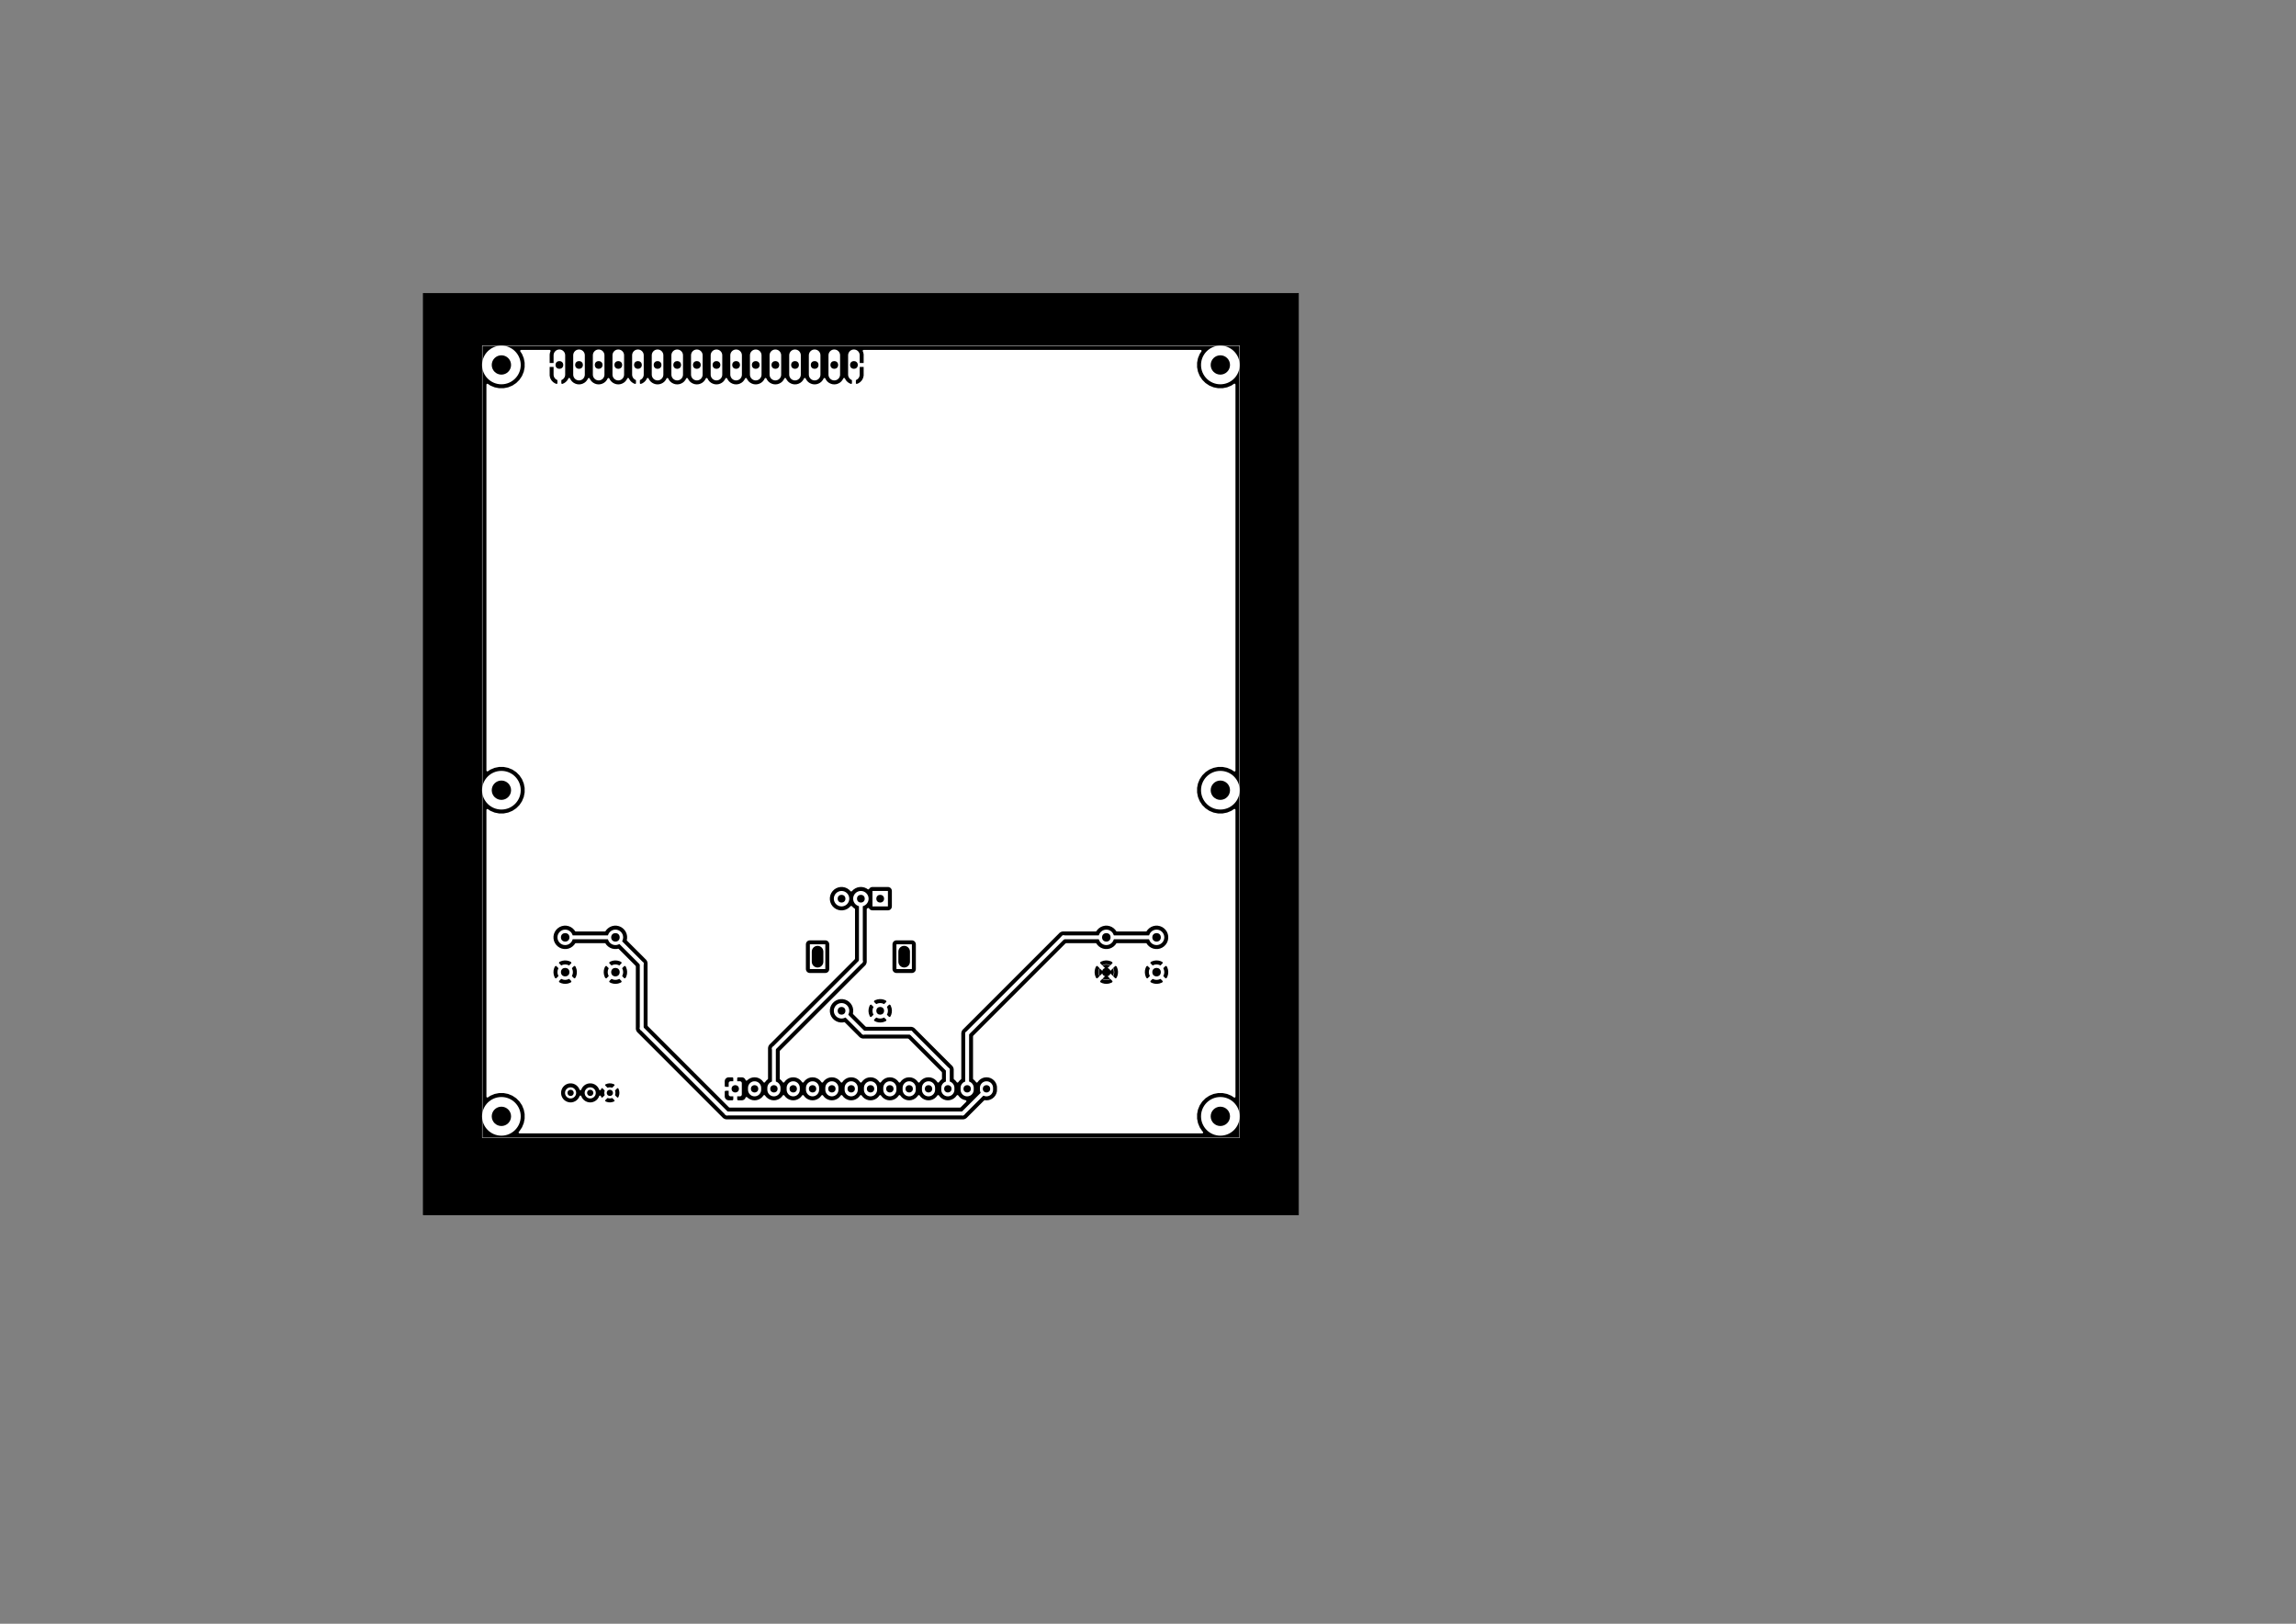 <?xml version="1.0" standalone="no"?>
 <!DOCTYPE svg PUBLIC "-//W3C//DTD SVG 1.1//EN" 
 "http://www.w3.org/Graphics/SVG/1.1/DTD/svg11.dtd"> 
<svg xmlns="http://www.w3.org/2000/svg" version="1.1" 
    width="29.7cm" height="21.001cm" viewBox="0 0 116930 82680 ">
<rect x="0" y="0" width="116930" height="82680" fill="#808080" stroke="none"/>
<title>SVG Picture created as dc_load_hmi-F_Cu.svg date 2019/04/19 16:54:02 </title>
  <desc>Picture generated by PCBNEW </desc>
<g style="fill:#000000; fill-opacity:1;stroke:#000000; stroke-opacity:1;
stroke-linecap:round; stroke-linejoin:round; "
 transform="translate(0 0) scale(1 1)">
</g>
<g style="fill:#000000; fill-opacity:0.0; 
stroke:#000000; stroke-width:-0; stroke-opacity:1; 
stroke-linecap:round; stroke-linejoin:round;">
</g>
<g style="fill:#000000; fill-opacity:1.0; 
stroke:#000000; stroke-width:39.37; stroke-opacity:1; 
stroke-linecap:round; stroke-linejoin:round;">
<rect x="21559.5" y="14938" width="44566" height="46917.3" rx="0" />
</g>
<g style="fill:#FFFFFF; fill-opacity:1.0; 
stroke:#FFFFFF; stroke-width:39.37; stroke-opacity:1; 
stroke-linecap:round; stroke-linejoin:round;">
</g>
<g style="fill:#FFFFFF; fill-opacity:1.0; 
stroke:#FFFFFF; stroke-width:19.685; stroke-opacity:1; 
stroke-linecap:round; stroke-linejoin:round;">
</g>
<g style="fill:#FFFFFF; fill-opacity:0.0; 
stroke:#FFFFFF; stroke-width:19.685; stroke-opacity:1; 
stroke-linecap:round; stroke-linejoin:round;">
<path d="M63129 17606
L63129 57921
" />
<path d="M24562 57921
L63129 57921
" />
<path d="M24562 17606
L24562 57921
" />
<path d="M24562 17606
L63129 17606
" />
<g >
</g>
<g style="fill:#FFFFFF; fill-opacity:0.0; 
stroke:#FFFFFF; stroke-width:591; stroke-opacity:1; 
stroke-linecap:round; stroke-linejoin:round;">
<path d="M28488 18090
L28488 19074
" />
<path d="M29488 18090
L29488 19074
" />
<path d="M30488 18090
L30488 19074
" />
<path d="M31488 18090
L31488 19074
" />
<path d="M32488 18090
L32488 19074
" />
<path d="M33488 18090
L33488 19074
" />
<path d="M34488 18090
L34488 19074
" />
<path d="M35488 18090
L35488 19074
" />
<path d="M36488 18090
L36488 19074
" />
<path d="M37488 18090
L37488 19074
" />
<path d="M38488 18090
L38488 19074
" />
<path d="M39488 18090
L39488 19074
" />
<path d="M40488 18090
L40488 19074
" />
<path d="M41488 18090
L41488 19074
" />
<path d="M42488 18090
L42488 19074
" />
<path d="M43488 18090
L43488 19074
" />
</g>
<g >
</g>
<g style="fill:#FFFFFF; fill-opacity:1.0; 
stroke:#FFFFFF; stroke-width:0; stroke-opacity:1; 
stroke-linecap:round; stroke-linejoin:round;">
<circle cx="29059.1" cy="55647.6" r="283.465" /> 
</g>
<g style="fill:#FFFFFF; fill-opacity:1.0; 
stroke:#FFFFFF; stroke-width:39.37; stroke-opacity:1; 
stroke-linecap:round; stroke-linejoin:round;">
</g>
<g style="fill:#FFFFFF; fill-opacity:1.0; 
stroke:#FFFFFF; stroke-width:0; stroke-opacity:1; 
stroke-linecap:round; stroke-linejoin:round;">
<circle cx="30059.1" cy="55647.6" r="283.465" /> 
</g>
<g style="fill:#FFFFFF; fill-opacity:1.0; 
stroke:#FFFFFF; stroke-width:39.37; stroke-opacity:1; 
stroke-linecap:round; stroke-linejoin:round;">
</g>
<g style="fill:#FFFFFF; fill-opacity:1.0; 
stroke:#FFFFFF; stroke-width:0; stroke-opacity:1; 
stroke-linecap:round; stroke-linejoin:round;">
<circle cx="31059.1" cy="55647.6" r="283.465" /> 
</g>
<g style="fill:#FFFFFF; fill-opacity:1.0; 
stroke:#FFFFFF; stroke-width:39.37; stroke-opacity:1; 
stroke-linecap:round; stroke-linejoin:round;">
</g>
<g >
</g>
<g style="fill:#FFFFFF; fill-opacity:1.0; 
stroke:#FFFFFF; stroke-width:0; stroke-opacity:1; 
stroke-linecap:round; stroke-linejoin:round;">
<circle cx="42858.3" cy="51468.5" r="393.701" /> 
</g>
<g style="fill:#FFFFFF; fill-opacity:1.0; 
stroke:#FFFFFF; stroke-width:39.37; stroke-opacity:1; 
stroke-linecap:round; stroke-linejoin:round;">
</g>
<g style="fill:#FFFFFF; fill-opacity:1.0; 
stroke:#FFFFFF; stroke-width:0; stroke-opacity:1; 
stroke-linecap:round; stroke-linejoin:round;">
<circle cx="44826.8" cy="51468.5" r="393.701" /> 
</g>
<g style="fill:#FFFFFF; fill-opacity:1.0; 
stroke:#FFFFFF; stroke-width:39.37; stroke-opacity:1; 
stroke-linecap:round; stroke-linejoin:round;">
</g>
<g style="fill:#FFFFFF; fill-opacity:1.0; 
stroke:#FFFFFF; stroke-width:0; stroke-opacity:1; 
stroke-linecap:round; stroke-linejoin:round;">
<path style="fill:#FFFFFF; fill-opacity:1.0; 
stroke:#FFFFFF; stroke-width:0; stroke-opacity:1; 
stroke-linecap:round; stroke-linejoin:round;fill-rule:evenodd;"
d="M 41244,48082
42031,48082
42031,49342
41244,49342
41244,48082
Z" /> 
<path style="fill:#FFFFFF; fill-opacity:1.0; 
stroke:#FFFFFF; stroke-width:0; stroke-opacity:1; 
stroke-linecap:round; stroke-linejoin:round;fill-rule:evenodd;"
d="M 45653,48082
46440,48082
46440,49342
45653,49342
45653,48082
Z" /> 
<circle cx="42858.3" cy="45759.8" r="393.701" /> 
</g>
<g style="fill:#FFFFFF; fill-opacity:1.0; 
stroke:#FFFFFF; stroke-width:39.37; stroke-opacity:1; 
stroke-linecap:round; stroke-linejoin:round;">
</g>
<g style="fill:#FFFFFF; fill-opacity:1.0; 
stroke:#FFFFFF; stroke-width:0; stroke-opacity:1; 
stroke-linecap:round; stroke-linejoin:round;">
<circle cx="43842.5" cy="45759.8" r="393.701" /> 
</g>
<g style="fill:#FFFFFF; fill-opacity:1.0; 
stroke:#FFFFFF; stroke-width:39.37; stroke-opacity:1; 
stroke-linecap:round; stroke-linejoin:round;">
</g>
<g style="fill:#FFFFFF; fill-opacity:1.0; 
stroke:#FFFFFF; stroke-width:0; stroke-opacity:1; 
stroke-linecap:round; stroke-linejoin:round;">
<path style="fill:#FFFFFF; fill-opacity:1.0; 
stroke:#FFFFFF; stroke-width:0; stroke-opacity:1; 
stroke-linecap:round; stroke-linejoin:round;fill-rule:evenodd;"
d="M 44433,45366
45220,45366
45220,46153
44433,46153
44433,45366
Z" /> 
</g>
<g >
<circle cx="56342.5" cy="49500" r="393.701" /> 
</g>
<g style="fill:#FFFFFF; fill-opacity:1.0; 
stroke:#FFFFFF; stroke-width:39.37; stroke-opacity:1; 
stroke-linecap:round; stroke-linejoin:round;">
</g>
<g style="fill:#FFFFFF; fill-opacity:1.0; 
stroke:#FFFFFF; stroke-width:0; stroke-opacity:1; 
stroke-linecap:round; stroke-linejoin:round;">
<circle cx="56342.5" cy="47728.3" r="393.701" /> 
</g>
<g style="fill:#FFFFFF; fill-opacity:1.0; 
stroke:#FFFFFF; stroke-width:39.37; stroke-opacity:1; 
stroke-linecap:round; stroke-linejoin:round;">
</g>
<g style="fill:#FFFFFF; fill-opacity:1.0; 
stroke:#FFFFFF; stroke-width:0; stroke-opacity:1; 
stroke-linecap:round; stroke-linejoin:round;">
<circle cx="58901.6" cy="49500" r="393.701" /> 
</g>
<g style="fill:#FFFFFF; fill-opacity:1.0; 
stroke:#FFFFFF; stroke-width:39.37; stroke-opacity:1; 
stroke-linecap:round; stroke-linejoin:round;">
</g>
<g style="fill:#FFFFFF; fill-opacity:1.0; 
stroke:#FFFFFF; stroke-width:0; stroke-opacity:1; 
stroke-linecap:round; stroke-linejoin:round;">
<circle cx="58901.6" cy="47728.3" r="393.701" /> 
</g>
<g style="fill:#FFFFFF; fill-opacity:1.0; 
stroke:#FFFFFF; stroke-width:39.37; stroke-opacity:1; 
stroke-linecap:round; stroke-linejoin:round;">
</g>
<g >
</g>
<g style="fill:#FFFFFF; fill-opacity:1.0; 
stroke:#FFFFFF; stroke-width:0; stroke-opacity:1; 
stroke-linecap:round; stroke-linejoin:round;">
<circle cx="31342.5" cy="47728.3" r="393.701" /> 
</g>
<g style="fill:#FFFFFF; fill-opacity:1.0; 
stroke:#FFFFFF; stroke-width:39.37; stroke-opacity:1; 
stroke-linecap:round; stroke-linejoin:round;">
</g>
<g style="fill:#FFFFFF; fill-opacity:1.0; 
stroke:#FFFFFF; stroke-width:0; stroke-opacity:1; 
stroke-linecap:round; stroke-linejoin:round;">
<circle cx="31342.5" cy="49500" r="393.701" /> 
</g>
<g style="fill:#FFFFFF; fill-opacity:1.0; 
stroke:#FFFFFF; stroke-width:39.37; stroke-opacity:1; 
stroke-linecap:round; stroke-linejoin:round;">
</g>
<g style="fill:#FFFFFF; fill-opacity:1.0; 
stroke:#FFFFFF; stroke-width:0; stroke-opacity:1; 
stroke-linecap:round; stroke-linejoin:round;">
<circle cx="28783.5" cy="47728.3" r="393.701" /> 
</g>
<g style="fill:#FFFFFF; fill-opacity:1.0; 
stroke:#FFFFFF; stroke-width:39.37; stroke-opacity:1; 
stroke-linecap:round; stroke-linejoin:round;">
</g>
<g style="fill:#FFFFFF; fill-opacity:1.0; 
stroke:#FFFFFF; stroke-width:0; stroke-opacity:1; 
stroke-linecap:round; stroke-linejoin:round;">
<circle cx="28783.5" cy="49500" r="393.701" /> 
</g>
<g style="fill:#FFFFFF; fill-opacity:1.0; 
stroke:#FFFFFF; stroke-width:39.37; stroke-opacity:1; 
stroke-linecap:round; stroke-linejoin:round;">
</g>
<g >
</g>
<g style="fill:#FFFFFF; fill-opacity:1.0; 
stroke:#FFFFFF; stroke-width:0; stroke-opacity:1; 
stroke-linecap:round; stroke-linejoin:round;">
<circle cx="62149.6" cy="18582.7" r="984.252" /> 
</g>
<g style="fill:#FFFFFF; fill-opacity:1.0; 
stroke:#FFFFFF; stroke-width:39.37; stroke-opacity:1; 
stroke-linecap:round; stroke-linejoin:round;">
</g>
<g >
</g>
<g style="fill:#FFFFFF; fill-opacity:1.0; 
stroke:#FFFFFF; stroke-width:0; stroke-opacity:1; 
stroke-linecap:round; stroke-linejoin:round;">
<circle cx="25535.4" cy="56842.5" r="984.252" /> 
</g>
<g style="fill:#FFFFFF; fill-opacity:1.0; 
stroke:#FFFFFF; stroke-width:39.37; stroke-opacity:1; 
stroke-linecap:round; stroke-linejoin:round;">
</g>
<g >
</g>
<g style="fill:#FFFFFF; fill-opacity:1.0; 
stroke:#FFFFFF; stroke-width:0; stroke-opacity:1; 
stroke-linecap:round; stroke-linejoin:round;">
<circle cx="25535.4" cy="18582.7" r="984.252" /> 
</g>
<g style="fill:#FFFFFF; fill-opacity:1.0; 
stroke:#FFFFFF; stroke-width:39.37; stroke-opacity:1; 
stroke-linecap:round; stroke-linejoin:round;">
</g>
<g >
</g>
<g style="fill:#FFFFFF; fill-opacity:1.0; 
stroke:#FFFFFF; stroke-width:0; stroke-opacity:1; 
stroke-linecap:round; stroke-linejoin:round;">
<circle cx="62149.6" cy="56842.5" r="984.252" /> 
</g>
<g style="fill:#FFFFFF; fill-opacity:1.0; 
stroke:#FFFFFF; stroke-width:39.37; stroke-opacity:1; 
stroke-linecap:round; stroke-linejoin:round;">
</g>
<g >
</g>
<g style="fill:#FFFFFF; fill-opacity:1.0; 
stroke:#FFFFFF; stroke-width:0; stroke-opacity:1; 
stroke-linecap:round; stroke-linejoin:round;">
<circle cx="25535.4" cy="40236.2" r="984.252" /> 
</g>
<g style="fill:#FFFFFF; fill-opacity:1.0; 
stroke:#FFFFFF; stroke-width:39.37; stroke-opacity:1; 
stroke-linecap:round; stroke-linejoin:round;">
</g>
<g >
</g>
<g style="fill:#FFFFFF; fill-opacity:1.0; 
stroke:#FFFFFF; stroke-width:0; stroke-opacity:1; 
stroke-linecap:round; stroke-linejoin:round;">
<circle cx="62149.6" cy="40236.2" r="984.252" /> 
</g>
<g style="fill:#FFFFFF; fill-opacity:1.0; 
stroke:#FFFFFF; stroke-width:39.37; stroke-opacity:1; 
stroke-linecap:round; stroke-linejoin:round;">
</g>
<g >
</g>
<g style="fill:#FFFFFF; fill-opacity:1.0; 
stroke:#FFFFFF; stroke-width:0; stroke-opacity:1; 
stroke-linecap:round; stroke-linejoin:round;">
<path style="fill:#FFFFFF; fill-opacity:1.0; 
stroke:#FFFFFF; stroke-width:0; stroke-opacity:1; 
stroke-linecap:round; stroke-linejoin:round;fill-rule:evenodd;"
d="M 37690,55057
37700,55058
37709,55061
37718,55064
37727,55068
37735,55073
37743,55079
37750,55085
37757,55093
37762,55100
37767,55109
37772,55117
37775,55126
37777,55136
37779,55145
37779,55155
37779,55726
37779,55736
37777,55745
37775,55754
37772,55764
37767,55772
37762,55781
37757,55788
37750,55795
37743,55802
37735,55808
37727,55813
37718,55817
37709,55820
37700,55822
37690,55824
37681,55824
37208,55824
37199,55824
37189,55822
37180,55820
37170,55817
37162,55813
37153,55808
37146,55802
37139,55795
37132,55788
37126,55781
37121,55772
37117,55764
37114,55754
37112,55745
37110,55736
37110,55726
37110,55155
37110,55145
37112,55136
37114,55126
37117,55117
37121,55109
37126,55100
37132,55093
37139,55085
37146,55079
37153,55073
37162,55068
37170,55064
37180,55061
37189,55058
37199,55057
37208,55057
37681,55057
37690,55057
Z" /> 
</g>
<g style="fill:#FFFFFF; fill-opacity:1.0; 
stroke:#FFFFFF; stroke-width:669.291; stroke-opacity:1; 
stroke-linecap:round; stroke-linejoin:round;">
</g>
<g style="fill:#FFFFFF; fill-opacity:0.0; 
stroke:#FFFFFF; stroke-width:669.291; stroke-opacity:1; 
stroke-linecap:round; stroke-linejoin:round;">
<path d="M38429 55391
L38429 55490
" />
<path d="M39413 55391
L39413 55490
" />
<path d="M40397 55391
L40397 55490
" />
<path d="M41381 55391
L41381 55490
" />
<path d="M42366 55391
L42366 55490
" />
<path d="M43350 55391
L43350 55490
" />
<path d="M44334 55391
L44334 55490
" />
<path d="M45318 55391
L45318 55490
" />
<path d="M46303 55391
L46303 55490
" />
<path d="M47287 55391
L47287 55490
" />
<path d="M48271 55391
L48271 55490
" />
<path d="M49255 55391
L49255 55490
" />
<path d="M50240 55391
L50240 55490
" />
</g>
<g >
</g>
<g >
</g>
<g style="fill:#FFFFFF; fill-opacity:0.0; 
stroke:#FFFFFF; stroke-width:196.85; stroke-opacity:1; 
stroke-linecap:round; stroke-linejoin:round;">
<path d="M39413 55440
L39413 53385
" />
<path d="M43842 48956
L43842 45759
" />
<path d="M39413 53385
L43842 48956
" />
<path d="M46303 55440
L46303 55391
" />
<path d="M48271 55440
L48271 54472
" />
<path d="M48271 54472
L46381 52582
" />
<path d="M43972 52582
L42858 51468
" />
<path d="M46381 52582
L43972 52582
" />
<path d="M49255 55440
L49255 52625
" />
<path d="M54153 47728
L56342 47728
" />
<path d="M49255 52625
L54153 47728
" />
<path d="M56342 47728
L58901 47728
" />
<path d="M32681 49066
L31342 47728
" />
<path d="M32681 52362
L32681 49066
" />
<path d="M37015 56696
L32681 52362
" />
<path d="M49033 56696
L37015 56696
" />
<path d="M50240 55440
L50240 55490
" />
<path d="M50240 55490
L49033 56696
" />
<path d="M28783 47728
L31342 47728
" />
</g>
<g >
</g>
<g style="fill:#FFFFFF; fill-opacity:1.0; 
stroke:#FFFFFF; stroke-width:100; stroke-opacity:1; 
stroke-linecap:round; stroke-linejoin:round;">
<path style="fill:#FFFFFF; fill-opacity:1.0; 
stroke:#FFFFFF; stroke-width:100; stroke-opacity:1; 
stroke-linecap:round; stroke-linejoin:round;fill-rule:evenodd;"
d="M 27963,17934
27943,18040
27943,18532
28438,18532
28438,18524
28538,18524
28538,18532
28546,18532
28546,18632
28538,18632
28538,19554
28622,19603
28651,19597
28750,19555
28838,19495
28914,19419
28973,19329
28987,19294
29032,19378
29100,19462
29183,19530
29278,19580
29381,19612
29488,19622
29595,19612
29698,19580
29793,19530
29876,19462
29944,19378
29988,19296
30032,19378
30100,19462
30183,19530
30278,19580
30381,19612
30488,19622
30595,19612
30698,19580
30793,19530
30876,19462
30944,19378
30988,19296
31032,19378
31100,19462
31183,19530
31278,19580
31381,19612
31488,19622
31595,19612
31698,19580
31793,19530
31876,19462
31944,19378
31989,19294
32003,19329
32062,19419
32138,19495
32227,19555
32325,19597
32354,19603
32438,19554
32438,18632
32430,18632
32430,18532
32438,18532
32438,18524
32538,18524
32538,18532
32546,18532
32546,18632
32538,18632
32538,19554
32622,19603
32651,19597
32750,19555
32838,19495
32914,19419
32973,19329
32987,19294
33032,19378
33100,19462
33183,19530
33278,19580
33381,19612
33488,19622
33595,19612
33698,19580
33793,19530
33876,19462
33944,19378
33988,19296
34032,19378
34100,19462
34183,19530
34278,19580
34381,19612
34488,19622
34595,19612
34698,19580
34793,19530
34876,19462
34944,19378
34988,19296
35032,19378
35100,19462
35183,19530
35278,19580
35381,19612
35488,19622
35595,19612
35698,19580
35793,19530
35876,19462
35944,19378
35988,19296
36032,19378
36100,19462
36183,19530
36278,19580
36381,19612
36488,19622
36595,19612
36698,19580
36793,19530
36876,19462
36944,19378
36988,19296
37032,19378
37100,19462
37183,19530
37278,19580
37381,19612
37488,19622
37595,19612
37698,19580
37793,19530
37876,19462
37944,19378
37988,19296
38032,19378
38100,19462
38183,19530
38278,19580
38381,19612
38488,19622
38595,19612
38698,19580
38793,19530
38876,19462
38944,19378
38988,19296
39032,19378
39100,19462
39183,19530
39278,19580
39381,19612
39488,19622
39595,19612
39698,19580
39793,19530
39876,19462
39944,19378
39988,19296
40032,19378
40100,19462
40183,19530
40278,19580
40381,19612
40488,19622
40595,19612
40698,19580
40793,19530
40876,19462
40944,19378
40988,19296
41032,19378
41100,19462
41183,19530
41278,19580
41381,19612
41488,19622
41595,19612
41698,19580
41793,19530
41876,19462
41944,19378
41988,19296
42032,19378
42100,19462
42183,19530
42278,19580
42381,19612
42488,19622
42595,19612
42698,19580
42793,19530
42876,19462
42944,19378
42989,19294
43003,19329
43062,19419
43138,19495
43227,19555
43325,19597
43354,19603
43438,19554
43438,18632
43538,18632
43538,19554
43622,19603
43651,19597
43750,19555
43838,19495
43914,19419
43973,19329
44013,19229
44034,19124
44034,18632
43538,18632
43438,18632
43430,18632
43430,18532
43438,18532
43438,18524
43538,18524
43538,18532
44034,18532
44034,18040
44013,17934
43985,17866
61143,17866
61055,17998
60962,18222
60915,18461
60915,18704
60962,18942
61055,19167
61190,19369
61362,19541
61564,19676
61789,19769
62028,19816
62271,19816
62509,19769
62734,19676
62870,19585
62870,39233
62734,39142
62509,39049
62271,39001
62028,39001
61789,39049
61564,39142
61362,39277
61190,39449
61055,39651
60962,39876
60915,40114
60915,40357
60962,40596
61055,40820
61190,41023
61362,41194
61564,41330
61789,41423
62028,41470
62271,41470
62509,41423
62734,41330
62870,41239
62870,55839
62734,55748
62509,55655
62271,55608
62028,55608
61789,55655
61564,55748
61362,55883
61190,56055
61055,56257
60962,56482
60915,56720
60915,56964
60962,57202
61055,57427
61190,57629
61223,57661
26462,57661
26494,57629
26629,57427
26722,57202
26769,56964
26769,56720
26722,56482
26629,56257
26494,56055
26322,55883
26120,55748
25895,55655
25656,55608
25413,55608
25175,55655
24950,55748
24822,55834
24822,55595
28525,55595
28525,55700
28546,55803
28586,55900
28644,55987
28718,56062
28806,56120
28903,56160
29006,56181
29111,56181
29214,56160
29311,56120
29399,56062
29473,55987
29531,55900
29559,55834
29586,55900
29644,55987
29718,56062
29806,56120
29903,56160
30006,56181
30111,56181
30214,56160
30311,56120
30399,56062
30445,56015
30761,56015
30785,56108
30881,56153
30983,56178
31088,56182
31191,56166
31290,56131
31332,56108
31356,56015
31059,55718
30761,56015
30445,56015
30473,55987
30531,55900
30559,55834
30575,55879
30597,55920
30690,55945
30988,55647
31129,55647
31427,55945
31520,55920
31564,55825
31589,55723
31594,55618
31578,55514
31542,55416
31520,55374
31427,55350
31129,55647
30988,55647
30690,55350
30597,55374
30558,55459
30531,55394
30473,55307
30445,55279
30761,55279
31059,55576
31356,55279
31332,55186
31237,55142
31135,55117
31030,55112
30926,55128
30827,55164
30785,55186
30761,55279
30445,55279
30399,55233
30311,55174
30214,55134
30111,55114
30006,55114
29903,55134
29806,55174
29718,55233
29644,55307
29586,55394
29559,55460
29531,55394
29473,55307
29399,55233
29311,55174
29214,55134
29111,55114
29006,55114
28903,55134
28806,55174
28718,55233
28644,55307
28586,55394
28546,55492
28525,55595
24822,55595
24822,49947
28407,49947
28444,50051
28558,50106
28681,50138
28808,50146
28933,50129
29053,50087
29122,50051
29159,49947
30966,49947
31003,50051
31117,50106
31240,50138
31367,50146
31492,50129
31612,50087
31681,50051
31718,49947
31342,49570
30966,49947
29159,49947
28783,49570
28407,49947
24822,49947
24822,49524
28137,49524
28154,49650
28195,49770
28232,49838
28336,49876
28712,49500
28854,49500
29230,49876
29334,49838
29390,49724
29422,49601
29426,49524
30696,49524
30713,49650
30754,49770
30791,49838
30895,49876
31271,49500
31413,49500
31789,49876
31893,49838
31949,49724
31981,49601
31988,49475
31971,49349
31930,49229
31893,49161
31789,49123
31413,49500
31271,49500
30895,49123
30791,49161
30735,49275
30703,49398
30696,49524
29426,49524
29429,49475
29412,49349
29371,49229
29334,49161
29230,49123
28854,49500
28712,49500
28336,49123
28232,49161
28176,49275
28144,49398
28137,49524
24822,49524
24822,49052
28407,49052
28783,49429
29159,49052
30966,49052
31342,49429
31718,49052
31681,48948
31567,48893
31444,48861
31317,48853
31192,48870
31072,48912
31003,48948
30966,49052
29159,49052
29122,48948
29008,48893
28885,48861
28758,48853
28633,48870
28513,48912
28444,48948
28407,49052
24822,49052
24822,47664
28139,47664
28139,47791
28164,47916
28213,48033
28283,48138
28373,48228
28478,48298
28595,48347
28720,48372
28846,48372
28971,48347
29088,48298
29193,48228
29283,48138
29324,48076
30801,48076
30842,48138
30932,48228
31037,48298
31154,48347
31279,48372
31405,48372
31478,48357
32332,49211
32332,52345
32330,52362
32332,52379
32332,52379
32337,52430
32357,52496
32389,52556
32433,52609
32446,52620
36757,56931
36768,56944
36781,56955
36781,56955
36809,56978
36821,56987
36881,57020
36947,57040
36998,57045
36998,57045
37015,57046
37032,57045
49016,57045
49033,57046
49050,57045
49050,57045
49101,57040
49167,57020
49227,56987
49281,56944
49291,56931
50153,56069
50240,56077
50354,56066
50464,56032
50566,55978
50655,55905
50728,55816
50782,55714
50816,55604
50824,55518
50824,55363
50816,55277
50782,55166
50728,55065
50655,54976
50566,54903
50464,54848
50354,54815
50240,54804
50125,54815
50015,54848
49913,54903
49824,54976
49751,55065
49748,55072
49744,55065
49671,54976
49604,54921
49604,52770
52427,49947
55966,49947
56003,50051
56117,50106
56240,50138
56367,50146
56492,50129
56612,50087
56681,50051
56718,49947
58525,49947
58562,50051
58676,50106
58799,50138
58926,50146
59051,50129
59171,50087
59240,50051
59277,49947
58901,49570
58525,49947
56718,49947
56342,49570
55966,49947
52427,49947
52849,49524
55696,49524
55713,49650
55754,49770
55791,49838
55895,49876
56271,49500
56413,49500
56789,49876
56893,49838
56949,49724
56981,49601
56985,49524
58255,49524
58272,49650
58313,49770
58350,49838
58454,49876
58830,49500
58972,49500
59348,49876
59452,49838
59508,49724
59540,49601
59547,49475
59530,49349
59489,49229
59452,49161
59348,49123
58972,49500
58830,49500
58454,49123
58350,49161
58294,49275
58262,49398
58255,49524
56985,49524
56988,49475
56971,49349
56930,49229
56893,49161
56789,49123
56413,49500
56271,49500
55895,49123
55791,49161
55735,49275
55703,49398
55696,49524
52849,49524
53321,49052
55966,49052
56342,49429
56718,49052
58525,49052
58901,49429
59277,49052
59240,48948
59126,48893
59003,48861
58876,48853
58751,48870
58631,48912
58562,48948
58525,49052
56718,49052
56681,48948
56567,48893
56444,48861
56317,48853
56192,48870
56072,48912
56003,48948
55966,49052
53321,49052
54297,48076
55801,48076
55842,48138
55932,48228
56037,48298
56154,48347
56279,48372
56405,48372
56530,48347
56647,48298
56752,48228
56842,48138
56883,48076
58360,48076
58401,48138
58491,48228
58596,48298
58713,48347
58838,48372
58964,48372
59089,48347
59206,48298
59311,48228
59401,48138
59472,48033
59520,47916
59545,47791
59545,47664
59520,47540
59472,47423
59401,47318
59311,47228
59206,47157
59089,47109
58964,47084
58838,47084
58713,47109
58596,47157
58491,47228
58401,47318
58360,47379
56883,47379
56842,47318
56752,47228
56647,47157
56530,47109
56405,47084
56279,47084
56154,47109
56037,47157
55932,47228
55842,47318
55801,47379
54170,47379
54153,47378
54136,47379
54136,47379
54085,47384
54019,47404
53959,47437
53919,47469
53919,47469
53905,47480
53895,47494
49021,52367
49008,52378
48997,52391
48997,52391
48964,52431
48932,52492
48912,52557
48905,52625
48907,52643
48907,54921
48840,54976
48767,55065
48763,55072
48760,55065
48687,54976
48620,54921
48620,54489
48621,54472
48620,54455
48620,54455
48615,54404
48595,54338
48562,54277
48519,54224
48505,54213
46640,52348
46629,52335
46576,52291
46515,52259
46450,52239
46399,52234
46399,52234
46381,52232
46364,52234
44116,52234
43798,51915
44450,51915
44488,52019
44602,52075
44724,52107
44851,52114
44977,52097
45096,52056
45165,52019
45203,51915
44826,51539
44450,51915
43798,51915
43487,51604
43501,51531
43501,51493
44180,51493
44197,51618
44239,51738
44275,51807
44379,51844
44756,51468
44897,51468
45273,51844
45377,51807
45433,51693
45465,51570
45473,51443
45455,51318
45414,51198
45377,51129
45273,51092
44897,51468
44756,51468
44379,51092
44275,51129
44220,51243
44188,51366
44180,51493
43501,51493
43501,51405
43477,51280
43428,51163
43358,51058
43321,51021
44450,51021
44826,51397
45203,51021
45165,50917
45051,50861
44928,50829
44802,50822
44676,50839
44556,50880
44488,50917
44450,51021
43321,51021
43268,50968
43163,50898
43046,50849
42921,50824
42794,50824
42670,50849
42553,50898
42447,50968
42358,51058
42287,51163
42239,51280
42214,51405
42214,51531
42239,51656
42287,51773
42358,51878
42447,51968
42553,52038
42670,52087
42794,52112
42921,52112
42994,52097
43713,52816
43724,52830
43738,52841
43738,52841
43766,52864
43777,52873
43838,52906
43904,52926
43955,52931
43955,52931
43972,52932
43989,52931
46237,52931
47923,54616
47923,54921
47856,54976
47783,55065
47779,55072
47775,55065
47702,54976
47613,54903
47512,54848
47402,54815
47287,54804
47172,54815
47062,54848
46961,54903
46871,54976
46798,55065
46795,55072
46791,55065
46718,54976
46629,54903
46527,54848
46417,54815
46303,54804
46188,54815
46078,54848
45976,54903
45887,54976
45814,55065
45811,55072
45807,55065
45734,54976
45645,54903
45543,54848
45433,54815
45318,54804
45204,54815
45094,54848
44992,54903
44903,54976
44830,55065
44826,55072
44823,55065
44750,54976
44661,54903
44559,54848
44449,54815
44334,54804
44220,54815
44109,54848
44008,54903
43919,54976
43846,55065
43842,55072
43838,55065
43765,54976
43676,54903
43575,54848
43465,54815
43350,54804
43235,54815
43125,54848
43024,54903
42934,54976
42861,55065
42858,55072
42854,55065
42781,54976
42692,54903
42590,54848
42480,54815
42366,54804
42251,54815
42141,54848
42039,54903
41950,54976
41877,55065
41874,55072
41870,55065
41797,54976
41708,54903
41606,54848
41496,54815
41381,54804
41267,54815
41157,54848
41055,54903
40966,54976
40893,55065
40889,55072
40886,55065
40813,54976
40724,54903
40622,54848
40512,54815
40397,54804
40283,54815
40172,54848
40071,54903
39982,54976
39909,55065
39905,55072
39901,55065
39828,54976
39761,54921
39761,53530
44076,49215
44090,49204
44133,49151
44142,49135
44165,49090
44185,49024
44185,49024
44190,48973
44190,48973
44192,48956
44190,48939
44190,48082
45402,48082
45402,49342
45407,49391
45421,49438
45444,49482
45475,49520
45513,49551
45557,49574
45604,49588
45653,49593
46440,49593
46489,49588
46537,49574
46580,49551
46618,49520
46649,49482
46673,49438
46687,49391
46692,49342
46692,48082
46687,48033
46673,47986
46649,47943
46618,47905
46580,47873
46537,47850
46489,47836
46440,47831
45653,47831
45604,47836
45557,47850
45513,47873
45475,47905
45444,47943
45421,47986
45407,48033
45402,48082
44190,48082
44190,46301
44218,46282
44224,46293
44255,46331
44293,46362
44336,46385
44384,46399
44433,46404
45220,46404
45269,46399
45316,46385
45360,46362
45398,46331
45429,46293
45452,46249
45466,46202
45471,46153
45471,45366
45466,45317
45452,45270
45429,45226
45398,45188
45360,45157
45316,45134
45269,45119
45220,45114
44433,45114
44384,45119
44336,45134
44293,45157
44255,45188
44224,45226
44218,45236
44147,45189
44030,45140
43905,45116
43779,45116
43654,45140
43537,45189
43432,45259
43350,45341
43268,45259
43163,45189
43046,45140
42921,45116
42794,45116
42670,45140
42553,45189
42447,45259
42358,45349
42287,45454
42239,45572
42214,45696
42214,45823
42239,45947
42287,46064
42358,46170
42447,46259
42553,46330
42670,46378
42794,46403
42921,46403
43046,46378
43163,46330
43268,46259
43350,46178
43432,46259
43494,46301
43494,48812
39179,53127
39165,53138
39154,53151
39154,53151
39122,53191
39089,53251
39070,53317
39063,53385
39064,53402
39064,54921
38997,54976
38924,55065
38921,55072
38917,55065
38844,54976
38755,54903
38653,54848
38543,54815
38429,54804
38314,54815
38204,54848
38102,54903
38015,54974
38011,54960
37988,54917
37957,54879
37919,54848
37875,54824
37828,54810
37779,54805
37557,54807
37494,54869
37494,55390
37502,55390
37502,55490
37494,55490
37494,56012
37557,56074
37779,56076
37828,56071
37875,56056
37919,56033
37957,56002
37988,55964
38011,55920
38015,55907
38102,55978
38204,56032
38314,56066
38429,56077
38543,56066
38653,56032
38755,55978
38844,55905
38917,55816
38921,55809
38924,55816
38997,55905
39087,55978
39188,56032
39298,56066
39413,56077
39527,56066
39638,56032
39739,55978
39828,55905
39901,55816
39905,55809
39909,55816
39982,55905
40071,55978
40172,56032
40283,56066
40397,56077
40512,56066
40622,56032
40724,55978
40813,55905
40886,55816
40889,55809
40893,55816
40966,55905
41055,55978
41157,56032
41267,56066
41381,56077
41496,56066
41606,56032
41708,55978
41797,55905
41870,55816
41874,55809
41877,55816
41950,55905
42039,55978
42141,56032
42251,56066
42366,56077
42480,56066
42590,56032
42692,55978
42781,55905
42854,55816
42858,55809
42861,55816
42934,55905
43024,55978
43125,56032
43235,56066
43350,56077
43465,56066
43575,56032
43676,55978
43765,55905
43838,55816
43842,55809
43846,55816
43919,55905
44008,55978
44109,56032
44220,56066
44334,56077
44449,56066
44559,56032
44661,55978
44750,55905
44823,55816
44826,55809
44830,55816
44903,55905
44992,55978
45094,56032
45204,56066
45318,56077
45433,56066
45543,56032
45645,55978
45734,55905
45807,55816
45811,55809
45814,55816
45887,55905
45976,55978
46078,56032
46188,56066
46303,56077
46417,56066
46527,56032
46629,55978
46718,55905
46791,55816
46795,55809
46798,55816
46871,55905
46961,55978
47062,56032
47172,56066
47287,56077
47402,56066
47512,56032
47613,55978
47702,55905
47775,55816
47779,55809
47783,55816
47856,55905
47945,55978
48046,56032
48157,56066
48271,56077
48386,56066
48496,56032
48598,55978
48687,55905
48760,55816
48763,55809
48767,55816
48840,55905
48929,55978
49031,56032
49141,56066
49168,56069
48889,56348
37160,56348
36636,55824
36859,55824
36863,55873
36878,55920
36901,55964
36932,56002
36970,56033
37014,56056
37061,56071
37110,56076
37332,56074
37394,56012
37394,55490
36922,55490
36860,55553
36859,55824
36636,55824
35868,55057
36859,55057
36860,55328
36922,55390
37394,55390
37394,54869
37332,54807
37110,54805
37061,54810
37014,54824
36970,54848
36932,54879
36901,54917
36878,54960
36863,55008
36859,55057
35868,55057
33029,52217
33029,49084
33031,49066
33029,49049
33029,49049
33024,48998
33004,48932
32972,48872
32928,48819
32915,48808
32189,48082
40992,48082
40992,49342
40997,49391
41012,49438
41035,49482
41066,49520
41104,49551
41147,49574
41195,49588
41244,49593
42031,49593
42080,49588
42127,49574
42171,49551
42209,49520
42240,49482
42263,49438
42277,49391
42282,49342
42282,48082
42277,48033
42263,47986
42240,47943
42209,47905
42171,47873
42127,47850
42080,47836
42031,47831
41244,47831
41195,47836
41147,47850
41104,47873
41066,47905
41035,47943
41012,47986
40997,48033
40992,48082
32189,48082
31971,47864
31986,47791
31986,47664
31961,47540
31912,47423
31842,47318
31752,47228
31647,47157
31530,47109
31405,47084
31279,47084
31154,47109
31037,47157
30932,47228
30842,47318
30801,47379
29324,47379
29283,47318
29193,47228
29088,47157
28971,47109
28846,47084
28720,47084
28595,47109
28478,47157
28373,47228
28283,47318
28213,47423
28164,47540
28139,47664
24822,47664
24822,41244
24950,41330
25175,41423
25413,41470
25656,41470
25895,41423
26120,41330
26322,41194
26494,41023
26629,40820
26722,40596
26769,40357
26769,40114
26722,39876
26629,39651
26494,39449
26322,39277
26120,39142
25895,39049
25656,39001
25413,39001
25175,39049
24950,39142
24822,39227
24822,19590
24950,19676
25175,19769
25413,19816
25656,19816
25895,19769
26120,19676
26322,19541
26494,19369
26629,19167
26722,18942
26769,18704
26769,18632
27943,18632
27943,19124
27963,19229
28003,19329
28062,19419
28138,19495
28227,19555
28325,19597
28354,19603
28438,19554
28438,18632
27943,18632
26769,18632
26769,18461
26722,18222
26629,17998
26541,17866
27991,17866
27963,17934
Z" /> 
</g>
</g>
<g style="fill:#000000; fill-opacity:1.0; 
stroke:#000000; stroke-width:100; stroke-opacity:1; 
stroke-linecap:round; stroke-linejoin:round;">
</g>
<g style="fill:#000000; fill-opacity:1.0; 
stroke:#000000; stroke-width:0; stroke-opacity:1; 
stroke-linecap:round; stroke-linejoin:round;">
<circle cx="28488.5" cy="18582.4" r="197" /> 
</g>
<g style="fill:#000000; fill-opacity:1.0; 
stroke:#000000; stroke-width:39.37; stroke-opacity:1; 
stroke-linecap:round; stroke-linejoin:round;">
</g>
<g style="fill:#000000; fill-opacity:1.0; 
stroke:#000000; stroke-width:0; stroke-opacity:1; 
stroke-linecap:round; stroke-linejoin:round;">
<circle cx="29488.5" cy="18582.4" r="197" /> 
</g>
<g style="fill:#000000; fill-opacity:1.0; 
stroke:#000000; stroke-width:39.37; stroke-opacity:1; 
stroke-linecap:round; stroke-linejoin:round;">
</g>
<g style="fill:#000000; fill-opacity:1.0; 
stroke:#000000; stroke-width:0; stroke-opacity:1; 
stroke-linecap:round; stroke-linejoin:round;">
<circle cx="30488.5" cy="18582.4" r="197" /> 
</g>
<g style="fill:#000000; fill-opacity:1.0; 
stroke:#000000; stroke-width:39.37; stroke-opacity:1; 
stroke-linecap:round; stroke-linejoin:round;">
</g>
<g style="fill:#000000; fill-opacity:1.0; 
stroke:#000000; stroke-width:0; stroke-opacity:1; 
stroke-linecap:round; stroke-linejoin:round;">
<circle cx="31488.5" cy="18582.4" r="197" /> 
</g>
<g style="fill:#000000; fill-opacity:1.0; 
stroke:#000000; stroke-width:39.37; stroke-opacity:1; 
stroke-linecap:round; stroke-linejoin:round;">
</g>
<g style="fill:#000000; fill-opacity:1.0; 
stroke:#000000; stroke-width:0; stroke-opacity:1; 
stroke-linecap:round; stroke-linejoin:round;">
<circle cx="32488.5" cy="18582.4" r="197" /> 
</g>
<g style="fill:#000000; fill-opacity:1.0; 
stroke:#000000; stroke-width:39.37; stroke-opacity:1; 
stroke-linecap:round; stroke-linejoin:round;">
</g>
<g style="fill:#000000; fill-opacity:1.0; 
stroke:#000000; stroke-width:0; stroke-opacity:1; 
stroke-linecap:round; stroke-linejoin:round;">
<circle cx="33488.5" cy="18582.4" r="197" /> 
</g>
<g style="fill:#000000; fill-opacity:1.0; 
stroke:#000000; stroke-width:39.37; stroke-opacity:1; 
stroke-linecap:round; stroke-linejoin:round;">
</g>
<g style="fill:#000000; fill-opacity:1.0; 
stroke:#000000; stroke-width:0; stroke-opacity:1; 
stroke-linecap:round; stroke-linejoin:round;">
<circle cx="34488.5" cy="18582.4" r="197" /> 
</g>
<g style="fill:#000000; fill-opacity:1.0; 
stroke:#000000; stroke-width:39.37; stroke-opacity:1; 
stroke-linecap:round; stroke-linejoin:round;">
</g>
<g style="fill:#000000; fill-opacity:1.0; 
stroke:#000000; stroke-width:0; stroke-opacity:1; 
stroke-linecap:round; stroke-linejoin:round;">
<circle cx="35488.5" cy="18582.4" r="197" /> 
</g>
<g style="fill:#000000; fill-opacity:1.0; 
stroke:#000000; stroke-width:39.37; stroke-opacity:1; 
stroke-linecap:round; stroke-linejoin:round;">
</g>
<g style="fill:#000000; fill-opacity:1.0; 
stroke:#000000; stroke-width:0; stroke-opacity:1; 
stroke-linecap:round; stroke-linejoin:round;">
<circle cx="36488.5" cy="18582.4" r="197" /> 
</g>
<g style="fill:#000000; fill-opacity:1.0; 
stroke:#000000; stroke-width:39.37; stroke-opacity:1; 
stroke-linecap:round; stroke-linejoin:round;">
</g>
<g style="fill:#000000; fill-opacity:1.0; 
stroke:#000000; stroke-width:0; stroke-opacity:1; 
stroke-linecap:round; stroke-linejoin:round;">
<circle cx="37488.5" cy="18582.4" r="197" /> 
</g>
<g style="fill:#000000; fill-opacity:1.0; 
stroke:#000000; stroke-width:39.37; stroke-opacity:1; 
stroke-linecap:round; stroke-linejoin:round;">
</g>
<g style="fill:#000000; fill-opacity:1.0; 
stroke:#000000; stroke-width:0; stroke-opacity:1; 
stroke-linecap:round; stroke-linejoin:round;">
<circle cx="38488.5" cy="18582.4" r="197" /> 
</g>
<g style="fill:#000000; fill-opacity:1.0; 
stroke:#000000; stroke-width:39.37; stroke-opacity:1; 
stroke-linecap:round; stroke-linejoin:round;">
</g>
<g style="fill:#000000; fill-opacity:1.0; 
stroke:#000000; stroke-width:0; stroke-opacity:1; 
stroke-linecap:round; stroke-linejoin:round;">
<circle cx="39488.5" cy="18582.4" r="197" /> 
</g>
<g style="fill:#000000; fill-opacity:1.0; 
stroke:#000000; stroke-width:39.37; stroke-opacity:1; 
stroke-linecap:round; stroke-linejoin:round;">
</g>
<g style="fill:#000000; fill-opacity:1.0; 
stroke:#000000; stroke-width:0; stroke-opacity:1; 
stroke-linecap:round; stroke-linejoin:round;">
<circle cx="40488.5" cy="18582.4" r="197" /> 
</g>
<g style="fill:#000000; fill-opacity:1.0; 
stroke:#000000; stroke-width:39.37; stroke-opacity:1; 
stroke-linecap:round; stroke-linejoin:round;">
</g>
<g style="fill:#000000; fill-opacity:1.0; 
stroke:#000000; stroke-width:0; stroke-opacity:1; 
stroke-linecap:round; stroke-linejoin:round;">
<circle cx="41488.5" cy="18582.4" r="197" /> 
</g>
<g style="fill:#000000; fill-opacity:1.0; 
stroke:#000000; stroke-width:39.37; stroke-opacity:1; 
stroke-linecap:round; stroke-linejoin:round;">
</g>
<g style="fill:#000000; fill-opacity:1.0; 
stroke:#000000; stroke-width:0; stroke-opacity:1; 
stroke-linecap:round; stroke-linejoin:round;">
<circle cx="42488.5" cy="18582.4" r="197" /> 
</g>
<g style="fill:#000000; fill-opacity:1.0; 
stroke:#000000; stroke-width:39.37; stroke-opacity:1; 
stroke-linecap:round; stroke-linejoin:round;">
</g>
<g style="fill:#000000; fill-opacity:1.0; 
stroke:#000000; stroke-width:0; stroke-opacity:1; 
stroke-linecap:round; stroke-linejoin:round;">
<circle cx="43488.5" cy="18582.4" r="197" /> 
</g>
<g style="fill:#000000; fill-opacity:1.0; 
stroke:#000000; stroke-width:39.37; stroke-opacity:1; 
stroke-linecap:round; stroke-linejoin:round;">
</g>
<g style="fill:#000000; fill-opacity:1.0; 
stroke:#000000; stroke-width:0; stroke-opacity:1; 
stroke-linecap:round; stroke-linejoin:round;">
<circle cx="29059.1" cy="55647.6" r="157.48" /> 
</g>
<g style="fill:#000000; fill-opacity:1.0; 
stroke:#000000; stroke-width:39.37; stroke-opacity:1; 
stroke-linecap:round; stroke-linejoin:round;">
</g>
<g style="fill:#000000; fill-opacity:1.0; 
stroke:#000000; stroke-width:0; stroke-opacity:1; 
stroke-linecap:round; stroke-linejoin:round;">
<circle cx="30059.1" cy="55647.6" r="157.48" /> 
</g>
<g style="fill:#000000; fill-opacity:1.0; 
stroke:#000000; stroke-width:39.37; stroke-opacity:1; 
stroke-linecap:round; stroke-linejoin:round;">
</g>
<g style="fill:#000000; fill-opacity:1.0; 
stroke:#000000; stroke-width:0; stroke-opacity:1; 
stroke-linecap:round; stroke-linejoin:round;">
<circle cx="31059.1" cy="55647.6" r="157.48" /> 
</g>
<g style="fill:#000000; fill-opacity:1.0; 
stroke:#000000; stroke-width:39.37; stroke-opacity:1; 
stroke-linecap:round; stroke-linejoin:round;">
</g>
<g style="fill:#000000; fill-opacity:1.0; 
stroke:#000000; stroke-width:0; stroke-opacity:1; 
stroke-linecap:round; stroke-linejoin:round;">
<circle cx="42858.3" cy="51468.5" r="196.85" /> 
</g>
<g style="fill:#000000; fill-opacity:1.0; 
stroke:#000000; stroke-width:39.37; stroke-opacity:1; 
stroke-linecap:round; stroke-linejoin:round;">
</g>
<g style="fill:#000000; fill-opacity:1.0; 
stroke:#000000; stroke-width:0; stroke-opacity:1; 
stroke-linecap:round; stroke-linejoin:round;">
<circle cx="44826.8" cy="51468.5" r="196.85" /> 
</g>
<g style="fill:#000000; fill-opacity:1.0; 
stroke:#000000; stroke-width:39.37; stroke-opacity:1; 
stroke-linecap:round; stroke-linejoin:round;">
</g>
<g style="fill:#000000; fill-opacity:1.0; 
stroke:#000000; stroke-width:590.551; stroke-opacity:1; 
stroke-linecap:round; stroke-linejoin:round;">
</g>
<g style="fill:#000000; fill-opacity:0.0; 
stroke:#000000; stroke-width:590.551; stroke-opacity:1; 
stroke-linecap:round; stroke-linejoin:round;">
<path d="M41637 48456
L41637 48968
" />
<path d="M46047 48456
L46047 48968
" />
</g>
<g style="fill:#000000; fill-opacity:1.0; 
stroke:#000000; stroke-width:0; stroke-opacity:1; 
stroke-linecap:round; stroke-linejoin:round;">
<circle cx="42858.3" cy="45759.8" r="196.85" /> 
</g>
<g style="fill:#000000; fill-opacity:1.0; 
stroke:#000000; stroke-width:39.37; stroke-opacity:1; 
stroke-linecap:round; stroke-linejoin:round;">
</g>
<g style="fill:#000000; fill-opacity:1.0; 
stroke:#000000; stroke-width:0; stroke-opacity:1; 
stroke-linecap:round; stroke-linejoin:round;">
<circle cx="43842.5" cy="45759.8" r="196.85" /> 
</g>
<g style="fill:#000000; fill-opacity:1.0; 
stroke:#000000; stroke-width:39.37; stroke-opacity:1; 
stroke-linecap:round; stroke-linejoin:round;">
</g>
<g style="fill:#000000; fill-opacity:1.0; 
stroke:#000000; stroke-width:0; stroke-opacity:1; 
stroke-linecap:round; stroke-linejoin:round;">
<circle cx="44826.8" cy="45759.8" r="196.85" /> 
</g>
<g style="fill:#000000; fill-opacity:1.0; 
stroke:#000000; stroke-width:39.37; stroke-opacity:1; 
stroke-linecap:round; stroke-linejoin:round;">
</g>
<g style="fill:#000000; fill-opacity:1.0; 
stroke:#000000; stroke-width:0; stroke-opacity:1; 
stroke-linecap:round; stroke-linejoin:round;">
<circle cx="56342.5" cy="49500" r="216.535" /> 
</g>
<g style="fill:#000000; fill-opacity:1.0; 
stroke:#000000; stroke-width:39.37; stroke-opacity:1; 
stroke-linecap:round; stroke-linejoin:round;">
</g>
<g style="fill:#000000; fill-opacity:1.0; 
stroke:#000000; stroke-width:0; stroke-opacity:1; 
stroke-linecap:round; stroke-linejoin:round;">
<circle cx="56342.5" cy="47728.3" r="216.535" /> 
</g>
<g style="fill:#000000; fill-opacity:1.0; 
stroke:#000000; stroke-width:39.37; stroke-opacity:1; 
stroke-linecap:round; stroke-linejoin:round;">
</g>
<g style="fill:#000000; fill-opacity:1.0; 
stroke:#000000; stroke-width:0; stroke-opacity:1; 
stroke-linecap:round; stroke-linejoin:round;">
<circle cx="58901.6" cy="49500" r="216.535" /> 
</g>
<g style="fill:#000000; fill-opacity:1.0; 
stroke:#000000; stroke-width:39.37; stroke-opacity:1; 
stroke-linecap:round; stroke-linejoin:round;">
</g>
<g style="fill:#000000; fill-opacity:1.0; 
stroke:#000000; stroke-width:0; stroke-opacity:1; 
stroke-linecap:round; stroke-linejoin:round;">
<circle cx="58901.6" cy="47728.3" r="216.535" /> 
</g>
<g style="fill:#000000; fill-opacity:1.0; 
stroke:#000000; stroke-width:39.37; stroke-opacity:1; 
stroke-linecap:round; stroke-linejoin:round;">
</g>
<g style="fill:#000000; fill-opacity:1.0; 
stroke:#000000; stroke-width:0; stroke-opacity:1; 
stroke-linecap:round; stroke-linejoin:round;">
<circle cx="31342.5" cy="47728.3" r="216.535" /> 
</g>
<g style="fill:#000000; fill-opacity:1.0; 
stroke:#000000; stroke-width:39.37; stroke-opacity:1; 
stroke-linecap:round; stroke-linejoin:round;">
</g>
<g style="fill:#000000; fill-opacity:1.0; 
stroke:#000000; stroke-width:0; stroke-opacity:1; 
stroke-linecap:round; stroke-linejoin:round;">
<circle cx="31342.5" cy="49500" r="216.535" /> 
</g>
<g style="fill:#000000; fill-opacity:1.0; 
stroke:#000000; stroke-width:39.37; stroke-opacity:1; 
stroke-linecap:round; stroke-linejoin:round;">
</g>
<g style="fill:#000000; fill-opacity:1.0; 
stroke:#000000; stroke-width:0; stroke-opacity:1; 
stroke-linecap:round; stroke-linejoin:round;">
<circle cx="28783.5" cy="47728.3" r="216.535" /> 
</g>
<g style="fill:#000000; fill-opacity:1.0; 
stroke:#000000; stroke-width:39.37; stroke-opacity:1; 
stroke-linecap:round; stroke-linejoin:round;">
</g>
<g style="fill:#000000; fill-opacity:1.0; 
stroke:#000000; stroke-width:0; stroke-opacity:1; 
stroke-linecap:round; stroke-linejoin:round;">
<circle cx="28783.5" cy="49500" r="216.535" /> 
</g>
<g style="fill:#000000; fill-opacity:1.0; 
stroke:#000000; stroke-width:39.37; stroke-opacity:1; 
stroke-linecap:round; stroke-linejoin:round;">
</g>
<g style="fill:#000000; fill-opacity:1.0; 
stroke:#000000; stroke-width:0; stroke-opacity:1; 
stroke-linecap:round; stroke-linejoin:round;">
<circle cx="62149.6" cy="18582.7" r="492.126" /> 
</g>
<g style="fill:#000000; fill-opacity:1.0; 
stroke:#000000; stroke-width:39.37; stroke-opacity:1; 
stroke-linecap:round; stroke-linejoin:round;">
</g>
<g style="fill:#000000; fill-opacity:1.0; 
stroke:#000000; stroke-width:0; stroke-opacity:1; 
stroke-linecap:round; stroke-linejoin:round;">
<circle cx="25535.4" cy="56842.5" r="492.126" /> 
</g>
<g style="fill:#000000; fill-opacity:1.0; 
stroke:#000000; stroke-width:39.37; stroke-opacity:1; 
stroke-linecap:round; stroke-linejoin:round;">
</g>
<g style="fill:#000000; fill-opacity:1.0; 
stroke:#000000; stroke-width:0; stroke-opacity:1; 
stroke-linecap:round; stroke-linejoin:round;">
<circle cx="25535.4" cy="18582.7" r="492.126" /> 
</g>
<g style="fill:#000000; fill-opacity:1.0; 
stroke:#000000; stroke-width:39.37; stroke-opacity:1; 
stroke-linecap:round; stroke-linejoin:round;">
</g>
<g style="fill:#000000; fill-opacity:1.0; 
stroke:#000000; stroke-width:0; stroke-opacity:1; 
stroke-linecap:round; stroke-linejoin:round;">
<circle cx="62149.6" cy="56842.5" r="492.126" /> 
</g>
<g style="fill:#000000; fill-opacity:1.0; 
stroke:#000000; stroke-width:39.37; stroke-opacity:1; 
stroke-linecap:round; stroke-linejoin:round;">
</g>
<g style="fill:#000000; fill-opacity:1.0; 
stroke:#000000; stroke-width:0; stroke-opacity:1; 
stroke-linecap:round; stroke-linejoin:round;">
<circle cx="25535.4" cy="40236.2" r="492.126" /> 
</g>
<g style="fill:#000000; fill-opacity:1.0; 
stroke:#000000; stroke-width:39.37; stroke-opacity:1; 
stroke-linecap:round; stroke-linejoin:round;">
</g>
<g style="fill:#000000; fill-opacity:1.0; 
stroke:#000000; stroke-width:0; stroke-opacity:1; 
stroke-linecap:round; stroke-linejoin:round;">
<circle cx="62149.6" cy="40236.2" r="492.126" /> 
</g>
<g style="fill:#000000; fill-opacity:1.0; 
stroke:#000000; stroke-width:39.37; stroke-opacity:1; 
stroke-linecap:round; stroke-linejoin:round;">
</g>
<g style="fill:#000000; fill-opacity:1.0; 
stroke:#000000; stroke-width:0; stroke-opacity:1; 
stroke-linecap:round; stroke-linejoin:round;">
<circle cx="37444.9" cy="55440.9" r="187.008" /> 
</g>
<g style="fill:#000000; fill-opacity:1.0; 
stroke:#000000; stroke-width:39.37; stroke-opacity:1; 
stroke-linecap:round; stroke-linejoin:round;">
</g>
<g style="fill:#000000; fill-opacity:1.0; 
stroke:#000000; stroke-width:0; stroke-opacity:1; 
stroke-linecap:round; stroke-linejoin:round;">
<circle cx="38429.1" cy="55440.9" r="187.008" /> 
</g>
<g style="fill:#000000; fill-opacity:1.0; 
stroke:#000000; stroke-width:39.37; stroke-opacity:1; 
stroke-linecap:round; stroke-linejoin:round;">
</g>
<g style="fill:#000000; fill-opacity:1.0; 
stroke:#000000; stroke-width:0; stroke-opacity:1; 
stroke-linecap:round; stroke-linejoin:round;">
<circle cx="39413.4" cy="55440.9" r="187.008" /> 
</g>
<g style="fill:#000000; fill-opacity:1.0; 
stroke:#000000; stroke-width:39.37; stroke-opacity:1; 
stroke-linecap:round; stroke-linejoin:round;">
</g>
<g style="fill:#000000; fill-opacity:1.0; 
stroke:#000000; stroke-width:0; stroke-opacity:1; 
stroke-linecap:round; stroke-linejoin:round;">
<circle cx="40397.6" cy="55440.9" r="187.008" /> 
</g>
<g style="fill:#000000; fill-opacity:1.0; 
stroke:#000000; stroke-width:39.37; stroke-opacity:1; 
stroke-linecap:round; stroke-linejoin:round;">
</g>
<g style="fill:#000000; fill-opacity:1.0; 
stroke:#000000; stroke-width:0; stroke-opacity:1; 
stroke-linecap:round; stroke-linejoin:round;">
<circle cx="41381.9" cy="55440.9" r="187.008" /> 
</g>
<g style="fill:#000000; fill-opacity:1.0; 
stroke:#000000; stroke-width:39.37; stroke-opacity:1; 
stroke-linecap:round; stroke-linejoin:round;">
</g>
<g style="fill:#000000; fill-opacity:1.0; 
stroke:#000000; stroke-width:0; stroke-opacity:1; 
stroke-linecap:round; stroke-linejoin:round;">
<circle cx="42366.1" cy="55440.9" r="187.008" /> 
</g>
<g style="fill:#000000; fill-opacity:1.0; 
stroke:#000000; stroke-width:39.37; stroke-opacity:1; 
stroke-linecap:round; stroke-linejoin:round;">
</g>
<g style="fill:#000000; fill-opacity:1.0; 
stroke:#000000; stroke-width:0; stroke-opacity:1; 
stroke-linecap:round; stroke-linejoin:round;">
<circle cx="43350.4" cy="55440.9" r="187.008" /> 
</g>
<g style="fill:#000000; fill-opacity:1.0; 
stroke:#000000; stroke-width:39.37; stroke-opacity:1; 
stroke-linecap:round; stroke-linejoin:round;">
</g>
<g style="fill:#000000; fill-opacity:1.0; 
stroke:#000000; stroke-width:0; stroke-opacity:1; 
stroke-linecap:round; stroke-linejoin:round;">
<circle cx="44334.6" cy="55440.9" r="187.008" /> 
</g>
<g style="fill:#000000; fill-opacity:1.0; 
stroke:#000000; stroke-width:39.37; stroke-opacity:1; 
stroke-linecap:round; stroke-linejoin:round;">
</g>
<g style="fill:#000000; fill-opacity:1.0; 
stroke:#000000; stroke-width:0; stroke-opacity:1; 
stroke-linecap:round; stroke-linejoin:round;">
<circle cx="45318.9" cy="55440.9" r="187.008" /> 
</g>
<g style="fill:#000000; fill-opacity:1.0; 
stroke:#000000; stroke-width:39.37; stroke-opacity:1; 
stroke-linecap:round; stroke-linejoin:round;">
</g>
<g style="fill:#000000; fill-opacity:1.0; 
stroke:#000000; stroke-width:0; stroke-opacity:1; 
stroke-linecap:round; stroke-linejoin:round;">
<circle cx="46303.1" cy="55440.9" r="187.008" /> 
</g>
<g style="fill:#000000; fill-opacity:1.0; 
stroke:#000000; stroke-width:39.37; stroke-opacity:1; 
stroke-linecap:round; stroke-linejoin:round;">
</g>
<g style="fill:#000000; fill-opacity:1.0; 
stroke:#000000; stroke-width:0; stroke-opacity:1; 
stroke-linecap:round; stroke-linejoin:round;">
<circle cx="47287.4" cy="55440.9" r="187.008" /> 
</g>
<g style="fill:#000000; fill-opacity:1.0; 
stroke:#000000; stroke-width:39.37; stroke-opacity:1; 
stroke-linecap:round; stroke-linejoin:round;">
</g>
<g style="fill:#000000; fill-opacity:1.0; 
stroke:#000000; stroke-width:0; stroke-opacity:1; 
stroke-linecap:round; stroke-linejoin:round;">
<circle cx="48271.7" cy="55440.9" r="187.008" /> 
</g>
<g style="fill:#000000; fill-opacity:1.0; 
stroke:#000000; stroke-width:39.37; stroke-opacity:1; 
stroke-linecap:round; stroke-linejoin:round;">
</g>
<g style="fill:#000000; fill-opacity:1.0; 
stroke:#000000; stroke-width:0; stroke-opacity:1; 
stroke-linecap:round; stroke-linejoin:round;">
<circle cx="49255.9" cy="55440.9" r="187.008" /> 
</g>
<g style="fill:#000000; fill-opacity:1.0; 
stroke:#000000; stroke-width:39.37; stroke-opacity:1; 
stroke-linecap:round; stroke-linejoin:round;">
</g>
<g style="fill:#000000; fill-opacity:1.0; 
stroke:#000000; stroke-width:0; stroke-opacity:1; 
stroke-linecap:round; stroke-linejoin:round;">
<circle cx="50240.2" cy="55440.9" r="187.008" /> 
</g>
<g style="fill:#000000; fill-opacity:1.0; 
stroke:#000000; stroke-width:39.37; stroke-opacity:1; 
stroke-linecap:round; stroke-linejoin:round;">
</g>
<g style="fill:#FFFFFF; fill-opacity:1.0; 
stroke:#FFFFFF; stroke-width:39.37; stroke-opacity:1; 
stroke-linecap:round; stroke-linejoin:round;">
</g> 
</svg>
